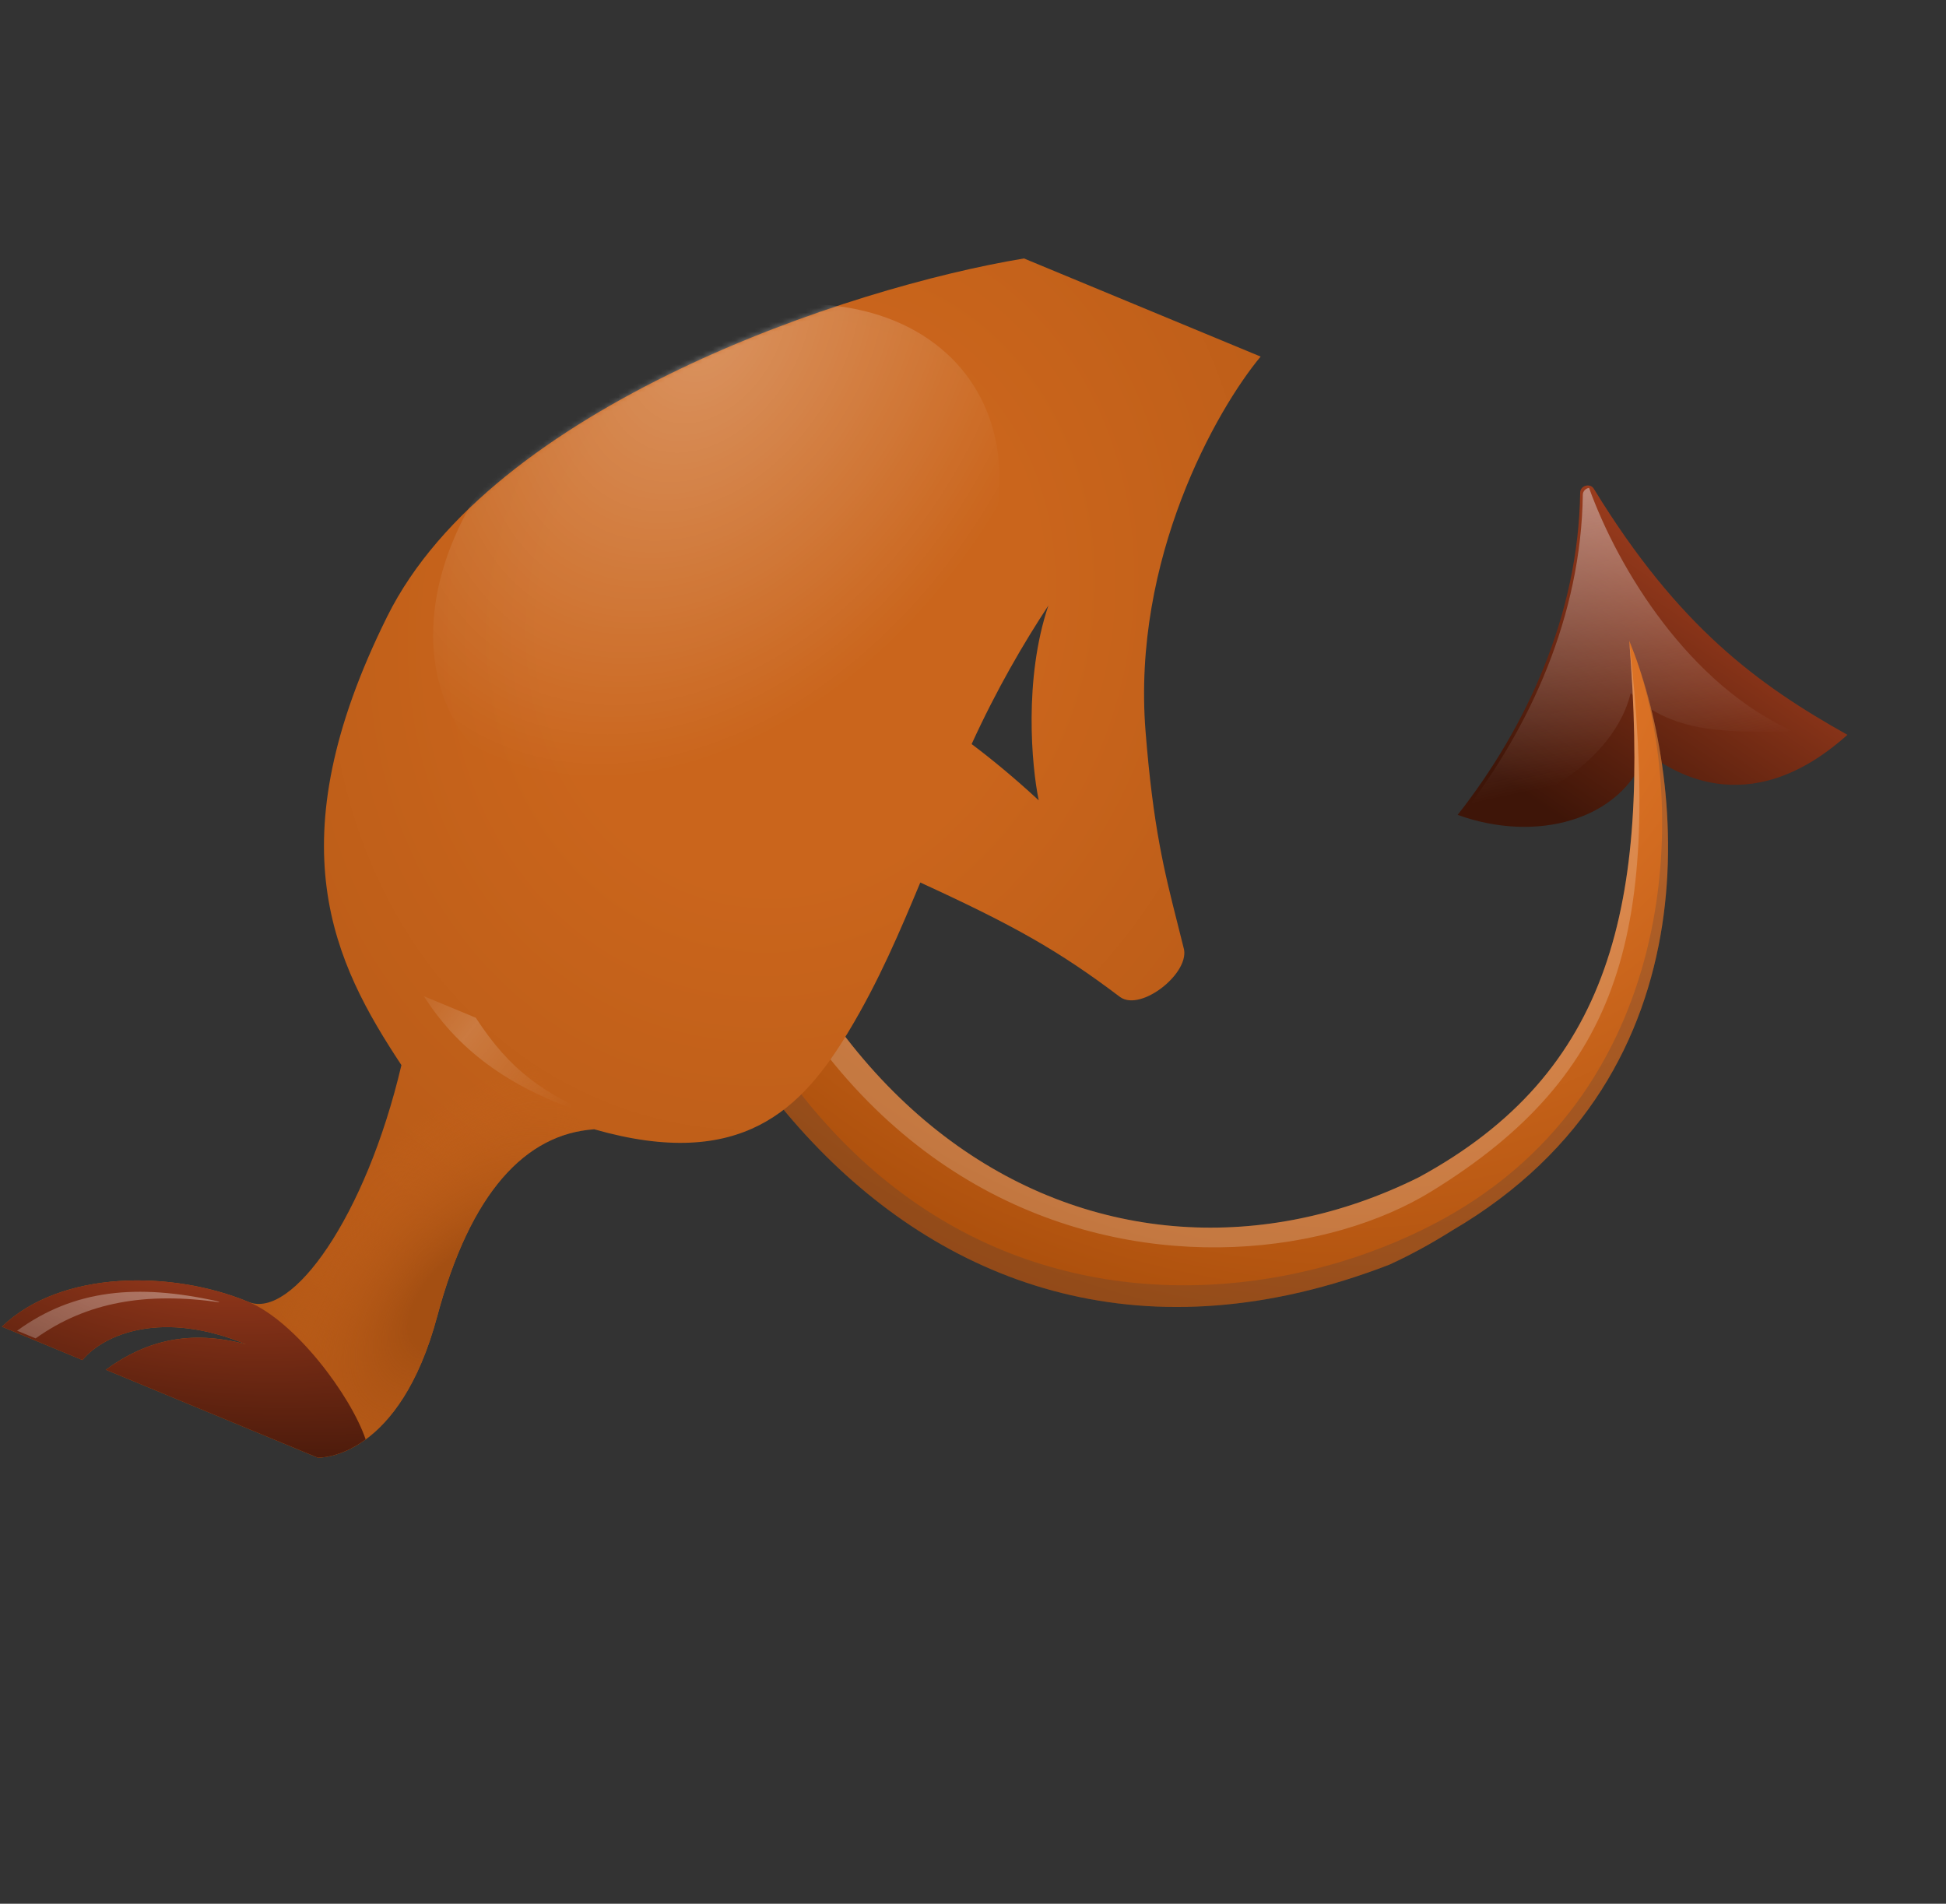 <svg width="414" height="405" viewBox="0 0 414 405" fill="none" xmlns="http://www.w3.org/2000/svg">
<rect x="0" y="0" width="414" height="405" fill="#333333" stroke="none"/>
<path d="M339.07 103.969C357.083 133.397 374.017 145.668 393.028 156.327C371.57 175.591 354.777 163.509 350.31 159.999C344.982 174.685 326.664 179.364 310.106 173.356C324.801 154.654 335.802 130.704 336.171 104.782C336.193 103.293 338.292 102.699 339.07 103.969Z" fill="url(#paint0_linear_3294_256380)"/>
<path d="M311.074 173.319C325.48 172.976 343.531 161.695 346.926 147.422C355.981 156.6 369.58 155.702 381.442 155.566C359.388 145.671 344.333 121.198 338.06 103.785C337.368 103.912 336.746 104.456 336.735 105.263C336.369 130.946 325.566 154.694 311.074 173.319Z" fill="url(#paint1_linear_3294_256380)"/>
<path d="M144.544 114.204L125.823 120.478C127.624 209.286 192.73 308.784 295.572 269.046C300.089 266.976 304.55 264.539 308.924 261.778C366.441 228.154 358.016 164.121 346.614 136.308C351.124 192.547 342.835 228.161 301.875 250.441C236.624 282.929 154.003 242.823 144.544 114.204Z" fill="url(#paint2_radial_3294_256380)"/>
<path opacity="0.2" d="M295.572 269.046C192.73 308.784 127.624 209.286 125.823 120.478L130.534 118.899C150.059 287.212 255.213 288.049 307.317 259.17C358.115 231.015 359.198 169.939 347.537 138.66C347.232 137.85 346.924 137.066 346.614 136.308C346.929 137.072 347.238 137.856 347.537 138.66C358.426 167.586 364.875 229.069 308.924 261.778C304.55 264.539 300.089 266.976 295.572 269.046Z" fill="#30384C"/>
<path d="M301.874 250.44C236.623 282.928 154.002 242.821 144.543 114.202L139.554 115.874C152.352 273.873 261.773 279.765 304.5 253.47C345.343 228.336 353.456 197.847 346.612 136.307C351.123 192.546 342.834 228.16 301.874 250.44Z" fill="white" fill-opacity="0.2"/>
<path fill-rule="evenodd" clip-rule="evenodd" d="M82.4 131.107C58.306 179.553 71.088 204.918 85.399 226.595C77.784 258.94 62.064 280.787 52.861 276.97C36.573 270.216 12.975 270.14 0.411 282.236L17.532 289.335C22.242 283.691 34.682 278.663 52.356 285.992C40.678 282.938 31.443 284.917 22.502 291.396L67.602 310.098C67.602 310.098 72.207 310.314 77.795 306.224C82.989 302.422 89.031 294.901 93.016 280.029C100.108 253.557 111.868 241.245 126.404 240.241C157.826 249.246 170.665 235.809 180.5 219.499C187.042 208.65 191.5 197.999 195.79 187.746C215.731 196.894 225.185 202.203 238.322 212.13C242.835 215.296 253.49 206.769 251.78 201.529C251.352 199.797 250.933 198.142 250.524 196.524C247.696 185.345 245.323 175.963 243.708 155.583C240.795 118.828 258.818 87.12 268.194 75.86L217.849 54.984C180.68 61.114 104.665 86.339 82.4 131.107ZM220.98 170.262C219.473 162.949 217.775 144.426 223.031 128.832C217.771 136.82 212.026 146.655 206.709 158.296C210.963 161.491 215.797 165.461 220.98 170.262Z" fill="url(#paint3_radial_3294_256380)"/>
<mask id="mask0_3294_256380" style="mask-type:alpha" maskUnits="userSpaceOnUse" x="0" y="54" width="269" height="256">
<path fill-rule="evenodd" clip-rule="evenodd" d="M82.568 130.699C58.474 179.145 71.256 204.51 85.567 226.187C77.952 258.531 62.232 280.378 53.029 276.562C36.741 269.808 13.143 269.731 0.579 281.827L17.7 288.927C22.41 283.283 34.85 278.255 52.524 285.584C40.846 282.529 31.611 284.509 22.67 290.988L67.77 309.69C67.77 309.69 72.375 309.906 77.963 305.816C83.157 302.014 89.199 294.493 93.184 279.621C100.276 253.148 112.036 240.837 126.572 239.833C142.178 245.27 170.416 246.388 185.767 221.11C188.818 207.689 192.348 195.883 195.741 187.7C208.863 193.72 226.132 203.297 237.709 212.045C240.888 214.447 253.586 208.104 251.781 201.53C247.849 187.602 245.725 178.504 243.876 155.175C240.963 118.42 258.986 86.712 268.362 75.452L218.017 54.575C180.848 60.706 104.833 85.931 82.568 130.699ZM223.199 128.424C217.943 144.017 219.641 162.541 221.148 169.853C215.965 165.053 211.131 161.083 206.877 157.888C212.194 146.247 217.939 136.412 223.199 128.424Z" fill="url(#paint4_radial_3294_256380)"/>
</mask>
<g mask="url(#mask0_3294_256380)">
<ellipse opacity="0.3" cx="152.396" cy="118.501" rx="46.903" ry="65.795" transform="rotate(55.063 152.396 118.501)" fill="url(#paint5_radial_3294_256380)"/>
</g>
<path d="M126.405 240.242C111.869 241.246 100.11 253.557 93.017 280.03C89.033 294.902 82.99 302.423 77.797 306.225C72.209 310.315 67.604 310.098 67.604 310.098L22.503 291.397C31.444 284.918 40.679 282.938 52.357 285.993C34.684 278.664 22.244 283.692 17.533 289.336L0.412 282.236C12.977 270.14 36.575 270.217 52.862 276.971C62.065 280.787 77.785 258.94 85.401 226.596C74.884 210.665 65.192 192.743 70.356 165.133C67.219 182.266 84.161 204.692 110.434 213.056C110.954 220.126 114.876 235.461 126.405 240.242Z" fill="url(#paint6_radial_3294_256380)"/>
<path d="M0.41 282.237L17.531 289.336C22.242 283.692 34.681 278.664 52.355 285.993C40.677 282.939 31.442 284.918 22.501 291.397L67.602 310.099C67.602 310.099 72.206 310.315 77.794 306.225C74.579 296.791 62.8 281.093 52.86 276.971C36.572 270.217 12.975 270.141 0.41 282.237Z" fill="url(#paint7_radial_3294_256380)"/>
<path opacity="0.4" d="M7.576 284.728C18.488 276.953 31.122 274.831 46.707 277.049C46.563 276.942 46.389 276.86 46.181 276.814C29.248 273.057 15.752 274.281 3.64 283.096L7.576 284.728Z" fill="url(#paint8_linear_3294_256380)"/>
<path opacity="0.4" d="M101.229 216.517L90.184 211.937C97.99 224.249 109.72 231.941 124.537 236.791L128.541 238.062C115.798 232.891 108.539 227.795 101.229 216.517Z" fill="url(#paint9_linear_3294_256380)"/>
<defs>
<linearGradient id="paint0_linear_3294_256380" x1="380.709" y1="130.362" x2="344.886" y2="182.949" gradientUnits="userSpaceOnUse">
<stop stop-color="#9C3C1D"/>
<stop offset="1" stop-color="#3E1508"/>
</linearGradient>
<linearGradient id="paint1_linear_3294_256380" x1="310.628" y1="27.913" x2="340.787" y2="165.02" gradientUnits="userSpaceOnUse">
<stop stop-color="#EEF0F5"/>
<stop offset="1" stop-color="#EEF0F5" stop-opacity="0"/>
</linearGradient>
<radialGradient id="paint2_radial_3294_256380" cx="0" cy="0" r="1" gradientUnits="userSpaceOnUse" gradientTransform="translate(268.823 117.186) rotate(121.932) scale(164.745 188.371)">
<stop stop-color="#E07528"/>
<stop offset="0.427" stop-color="#DD7326"/>
<stop offset="1" stop-color="#AA4E0B"/>
</radialGradient>
<radialGradient id="paint3_radial_3294_256380" cx="0" cy="0" r="1" gradientUnits="userSpaceOnUse" gradientTransform="translate(167.558 129.921) rotate(104.555) scale(267.44 231.3)">
<stop offset="0.221" stop-color="#CA651C"/>
<stop offset="1" stop-color="#A44F12"/>
</radialGradient>
<radialGradient id="paint4_radial_3294_256380" cx="0" cy="0" r="1" gradientUnits="userSpaceOnUse" gradientTransform="translate(167.56 129.922) rotate(104.555) scale(267.44 231.3)">
<stop offset="0.221" stop-color="#CA651C"/>
<stop offset="1" stop-color="#A44F12"/>
</radialGradient>
<radialGradient id="paint5_radial_3294_256380" cx="0" cy="0" r="1" gradientUnits="userSpaceOnUse" gradientTransform="translate(111.528 92.524) rotate(64.876) scale(101.894 72.637)">
<stop stop-color="white"/>
<stop offset="1" stop-color="white" stop-opacity="0"/>
</radialGradient>
<radialGradient id="paint6_radial_3294_256380" cx="0" cy="0" r="1" gradientUnits="userSpaceOnUse" gradientTransform="translate(97.058 276.528) rotate(-139.043) scale(34.032 60.828)">
<stop offset="0.209" stop-color="#A44F12"/>
<stop offset="1" stop-color="#CA651C" stop-opacity="0"/>
</radialGradient>
<radialGradient id="paint7_radial_3294_256380" cx="0" cy="0" r="1" gradientUnits="userSpaceOnUse" gradientTransform="translate(43.135 264.524) rotate(96.755) scale(52.806 125.543)">
<stop stop-color="#9C3B1D"/>
<stop offset="1" stop-color="#3E1508"/>
</radialGradient>
<linearGradient id="paint8_linear_3294_256380" x1="32.438" y1="258.046" x2="-4.363" y2="331.964" gradientUnits="userSpaceOnUse">
<stop stop-color="white"/>
<stop offset="1" stop-color="white" stop-opacity="0"/>
</linearGradient>
<linearGradient id="paint9_linear_3294_256380" x1="83.925" y1="208.3" x2="120.537" y2="237.074" gradientUnits="userSpaceOnUse">
<stop stop-color="white" stop-opacity="0"/>
<stop offset="0.417" stop-color="white" stop-opacity="0.422"/>
<stop offset="1" stop-color="white" stop-opacity="0"/>
</linearGradient>
</defs>
</svg>